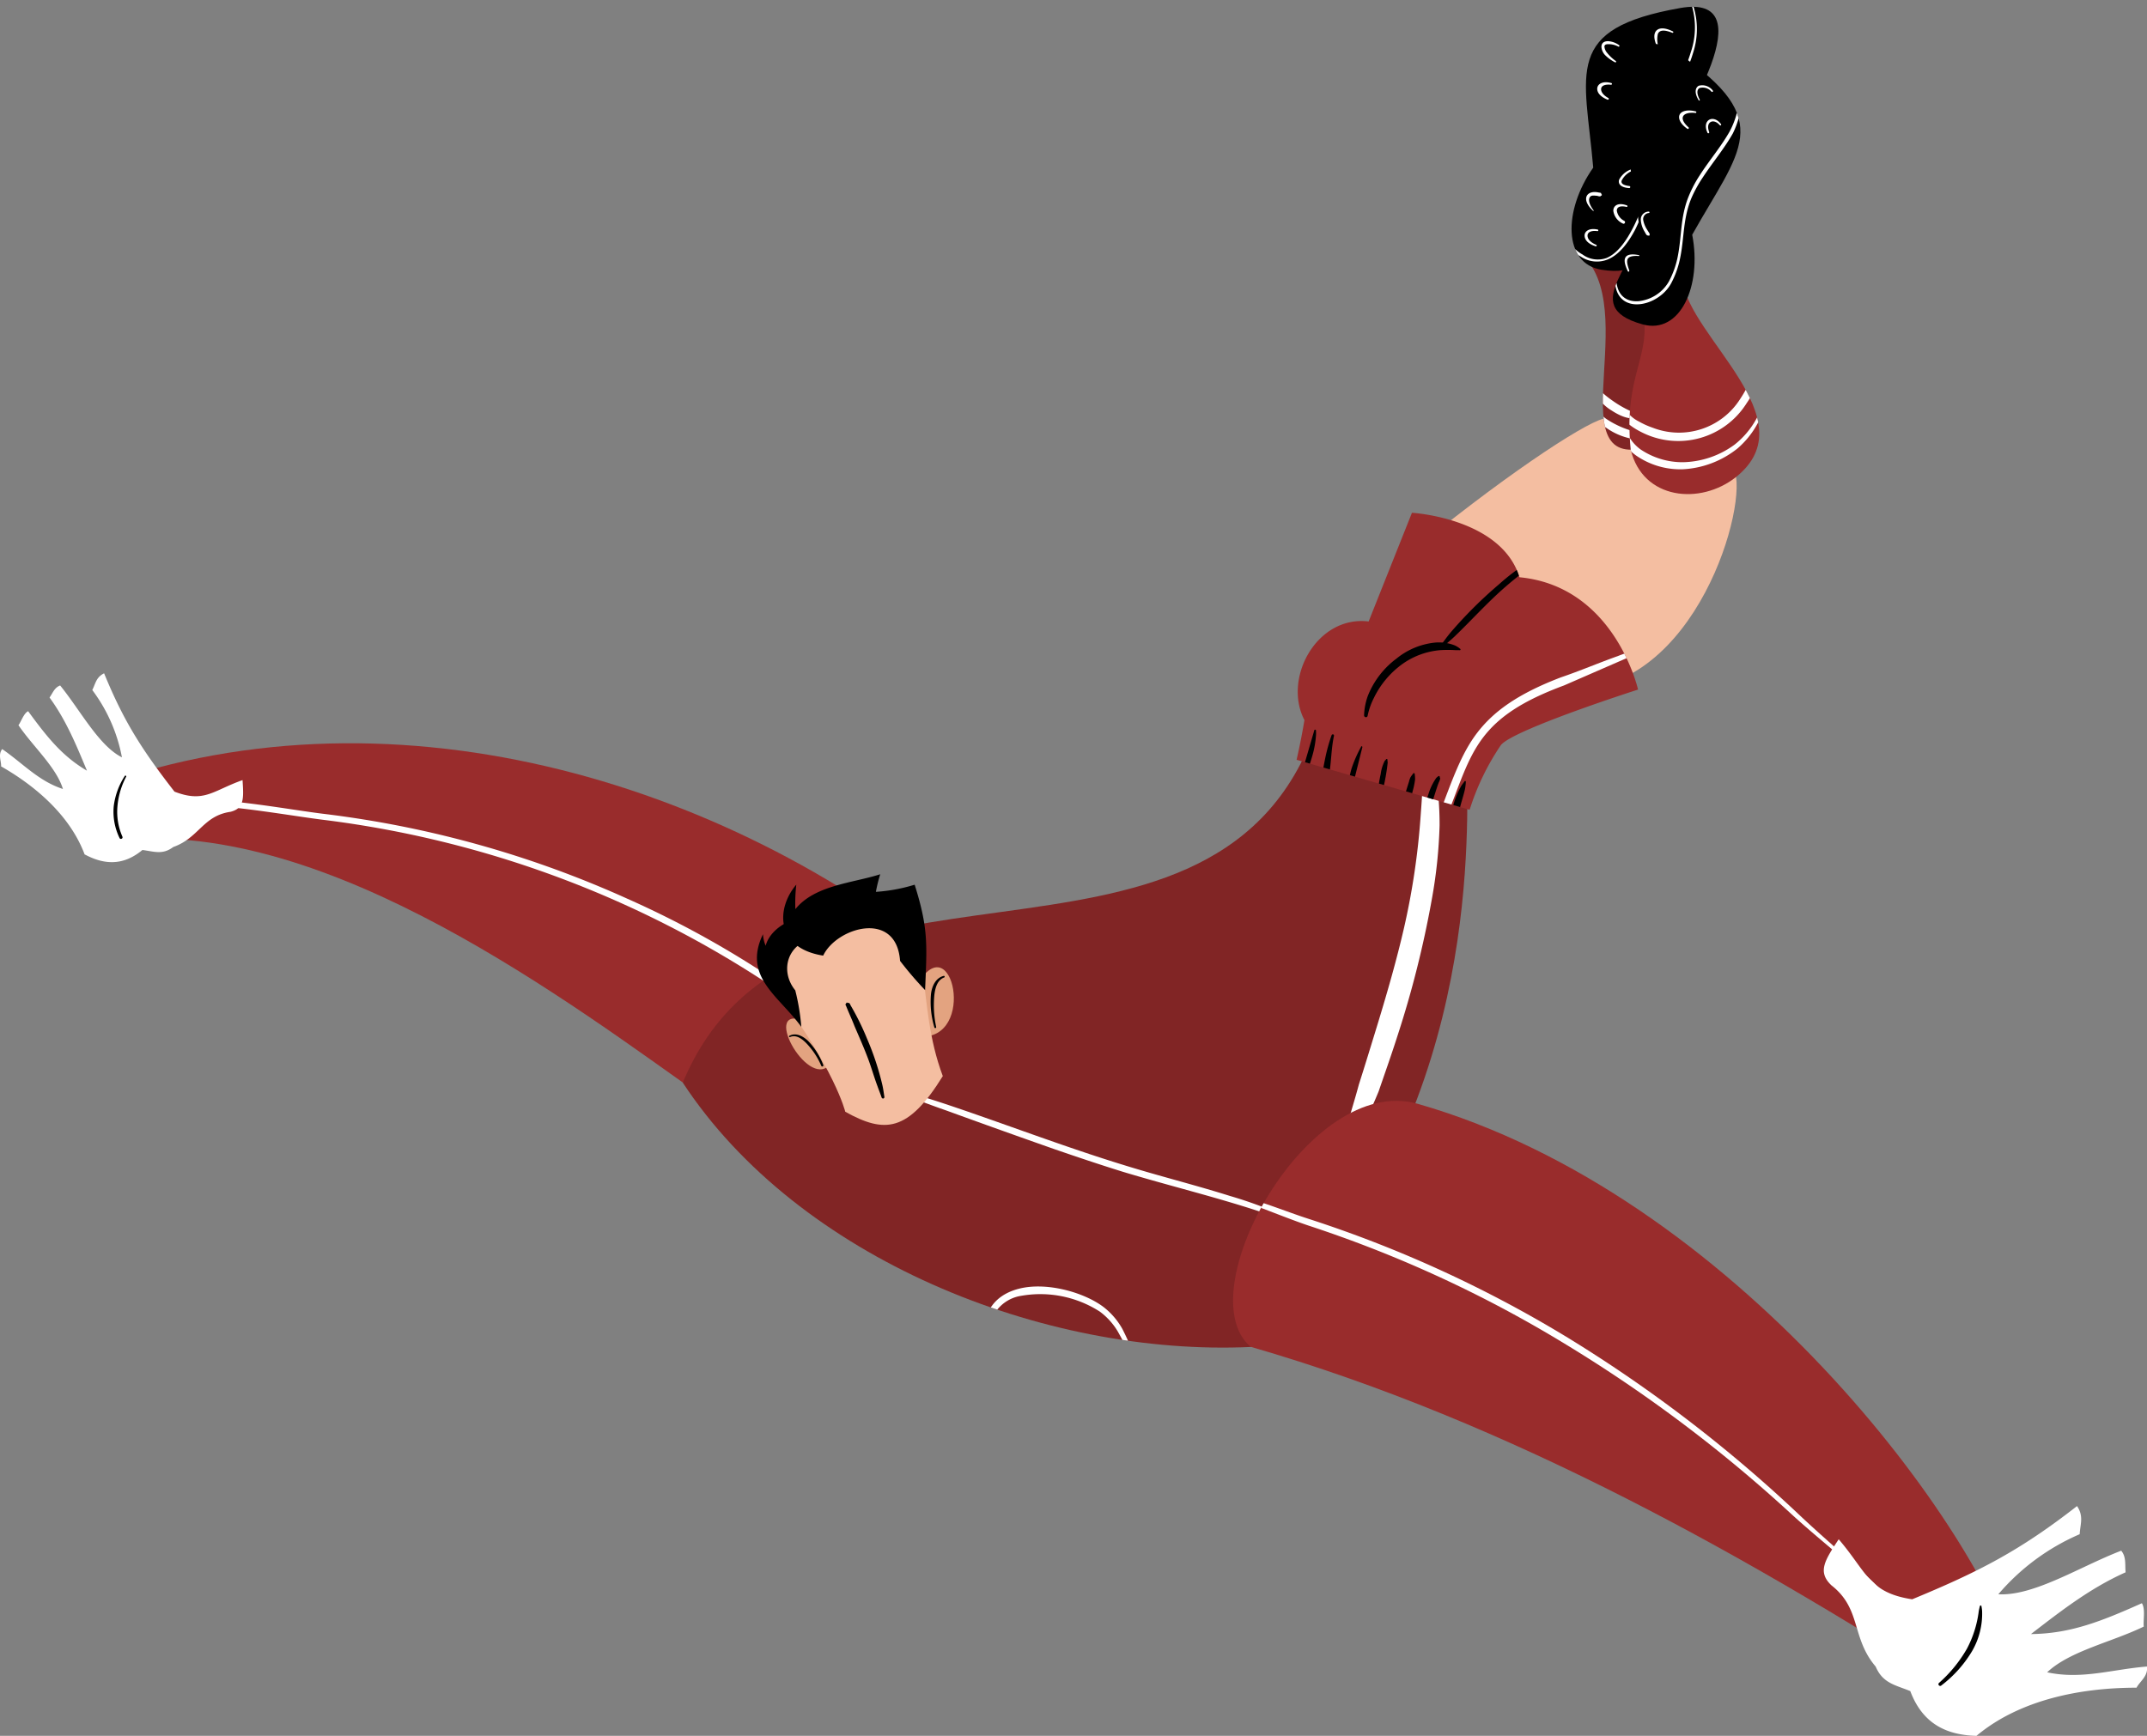 <svg xmlns="http://www.w3.org/2000/svg" xmlns:xlink="http://www.w3.org/1999/xlink" viewBox="0 0 372.24 301.04"><rect x="0" y="0" width="372.24" height="301.04" fill="#808080" stroke="none"/><defs><style>.cls-1{fill:none;}.cls-2{fill:#992c2c;}.cls-16,.cls-3{fill:#fff;}.cls-3,.cls-8{fill-rule:evenodd;}.cls-4{fill:#812525;}.cls-5{clip-path:url(#clip-path);}.cls-6{clip-path:url(#clip-path-2);}.cls-7{fill:#e3a380;}.cls-9{fill:#f4bea1;}.cls-10{fill:#802525;}.cls-11{clip-path:url(#clip-path-3);}.cls-12{clip-path:url(#clip-path-4);}.cls-13{clip-path:url(#clip-path-5);}.cls-14{clip-path:url(#clip-path-6);}.cls-15{clip-path:url(#clip-path-7);}</style><clipPath id="clip-path" transform="translate(0 1.18)"><path id="SVGID" class="cls-1" d="M254.41,134c0,14.11.92,63.19-37.58,98.42-35.92,1.65-78.42-15.33-98.45-45.84C138,139.4,209.58,175,227.82,126,227.82,126,249.89,121.37,254.41,134Z"/></clipPath><clipPath id="clip-path-2" transform="translate(0 1.18)"><path id="SVGID-2" data-name="SVGID" class="cls-1" d="M216.83,232.39c45,13,87.32,36.82,126.32,62.1,3.94-.1,5.24-2.3,7.43-5-6.86-25.84-50.18-83.62-104.78-99.24C226.93,184.89,205.8,223,216.83,232.39Z"/></clipPath><clipPath id="clip-path-3" transform="translate(0 1.18)"><path id="SVGID-3" data-name="SVGID" class="cls-1" d="M288,75.56c-18.95,7.56-3.5-21.21-13.09-31.95.15-3.46,1.63-3.87,4.66-4.27C282.63,50.61,307.24,59.8,288,75.56Z"/></clipPath><clipPath id="clip-path-4" transform="translate(0 1.18)"><path id="SVGID-4" data-name="SVGID" class="cls-1" d="M277.67,45.6c12.17,1.9,4-10.24,8.35-16.57,6.72-9.72,19.9-31.39,5.3-28.82-20.39,3.6-16.54,11-15.09,27.68C271,35.3,271,44.55,277.67,45.6Z"/></clipPath><clipPath id="clip-path-5" transform="translate(0 1.18)"><path id="SVGID-5" data-name="SVGID" class="cls-1" d="M301,81.54c-6.22,4.95-16.19,3.94-18.27-4.73-1.39-13.75,4.23-16.24,1.79-25.57,1.57-3.43,3.85-4.46,7.23-3.68C292.89,57.25,313.51,71.51,301,81.54Z"/></clipPath><clipPath id="clip-path-6" transform="translate(0 1.18)"><path id="SVGID-6" data-name="SVGID" class="cls-1" d="M284.81,55.08c-11.87-3.25.58-11-.81-18.53-2.14-11.62-5.26-36.8,7-28.45,17.11,11.65,10.58,16.78,2.39,31.43C295.11,48.43,291.3,56.86,284.81,55.08Z"/></clipPath><clipPath id="clip-path-7" transform="translate(0 1.18)"><path id="SVGID-7" data-name="SVGID" class="cls-1" d="M254.8,139.26l-30-8.67s.75-3.2,1.36-6.88c-3.79-7.29,2.17-18.2,11.13-17.11l7.51-18.85s15.49.89,18.64,11.18C280,100.51,284,118.41,284,118.41s-21.86,7-23.81,9.67A42.83,42.83,0,0,0,254.8,139.26Z"/></clipPath></defs><g id="Layer_2" data-name="Layer 2"><g id="OBJECTS"><g id="g333623"><path id="path249667" class="cls-2" d="M118.38,186.55c-26.51-18.9-68.76-49.1-104.19-40.94-1.74-4-.68-6.08.71-9.67,51.66-19.64,110.63-2,150.49,30.87C154.53,182.6,134.92,182.06,118.38,186.55Z" transform="translate(0 1.18)"/><path class="cls-3" d="M21.62,139.69a18.5,18.5,0,0,1,2.69-.71,44.56,44.56,0,0,1,11.09-.54c7.53.45,15.67,1.95,20.91,2.59a180.32,180.32,0,0,1,80.3,30.74,163.35,163.35,0,0,1,17,13.45.33.33,0,0,0,.47,0,.33.33,0,0,0,0-.46,145.77,145.77,0,0,0-16.8-13.93,168.71,168.71,0,0,0-28.47-16.13A180.53,180.53,0,0,0,56.43,140c-6.09-.72-16.1-2.71-24.52-2.62a29.84,29.84,0,0,0-7.42.82,14.05,14.05,0,0,0-3,1.2.14.14,0,0,0-.07.18A.14.14,0,0,0,21.62,139.69Z" transform="translate(0 1.18)"/><path id="path247971" class="cls-4" d="M254.41,134c0,14.11.92,63.19-37.58,98.42-35.92,1.65-78.42-15.33-98.45-45.84C138,139.4,209.58,175,227.82,126,227.82,126,249.89,121.37,254.41,134Z" transform="translate(0 1.18)"/><g class="cls-5"><path class="cls-3" d="M171.18,229.75a3.46,3.46,0,0,0,.29-.45c.06-.16.06-.32.1-.46a6.6,6.6,0,0,1,5.53-5.3,19.07,19.07,0,0,1,13.59,2.75,11.75,11.75,0,0,1,3.14,3.5,56.43,56.43,0,0,1,3.17,6.6.25.25,0,0,0,.34.14.27.27,0,0,0,.15-.34,53.48,53.48,0,0,0-2.88-6.87,12.53,12.53,0,0,0-3.31-3.85c-3.31-2.49-9.7-4.34-14.49-3.19-3.15.76-5.68,2.75-6.09,6.42a1.78,1.78,0,0,0,0,.52,2,2,0,0,0,.21.53.14.14,0,0,0,.13.14A.15.15,0,0,0,171.18,229.75Z" transform="translate(0 1.18)"/><path class="cls-3" d="M247.56,131.91c-.54.42-.57.06-.88.68a.7.7,0,0,0,0,.25c0,2.51-.19,5-.38,7.55a126.57,126.57,0,0,1-2.88,19.37c-1.27,5.52-2.85,11-4.47,16.33-1.13,3.69-2.24,7.33-3.36,10.84-1,3.74-2.34,7.69-3.21,11.67a31.78,31.78,0,0,0-.87,8.15.44.44,0,0,0,.44.46.44.44,0,0,0,.47-.44,28.46,28.46,0,0,1,1.27-5.74c1.42-4.44,3.65-8.82,5.34-12.95,1.09-3.18,2.24-6.41,3.3-9.74a176.1,176.1,0,0,0,5.89-23.43A84.85,84.85,0,0,0,249.59,142a54.44,54.44,0,0,0-.26-5.58,22.7,22.7,0,0,0-.46-3.69.78.78,0,0,0-.13-.37c-.42-.47-.34-.18-.9-.47a.14.14,0,1,0-.28,0Z" transform="translate(0 1.18)"/></g><path class="cls-3" d="M220.92,209.22c-.09-.14-.09-.24-.22-.34a1.18,1.18,0,0,0-.45-.22,73.89,73.89,0,0,0-7-2.43c-6.07-1.91-12.34-3.47-18.35-5.34-10.43-3.2-20.66-7.15-31-10.61-2.59-.86-5.22-1.66-7.84-2.45a.33.33,0,0,0-.39.21.33.33,0,0,0,.2.4c2.71.94,5.39,2,8.09,2.93q9.45,3.44,18.93,6.77c3.89,1.34,7.78,2.65,11.7,3.87,7.75,2.35,15.89,4.32,23.6,6.85a11.29,11.29,0,0,0,2.06.68,2.09,2.09,0,0,0,.61-.08.13.13,0,1,0,.09-.24Z" transform="translate(0 1.18)"/><path id="path249665" class="cls-2" d="M216.83,232.39c45,13,87.32,36.82,126.32,62.1,3.94-.1,5.24-2.3,7.43-5-6.86-25.84-50.18-83.62-104.78-99.24C226.93,184.89,205.8,223,216.83,232.39Z" transform="translate(0 1.18)"/><g class="cls-6"><path class="cls-3" d="M212.76,206.29c1.43.38,2.82.88,4.24,1.41,3.28,1.18,6.58,2.55,9.81,3.65A212.93,212.93,0,0,1,271.52,232a247.37,247.37,0,0,1,39.37,29.68c4.34,3.93,8.92,7.53,13.24,11.44,1.84,1.67,3.64,3.4,5.35,5.22a.11.11,0,0,0,.15,0,.11.11,0,0,0,0-.16c-1.68-1.86-3.45-3.63-5.26-5.36-4.22-4-8.7-7.73-12.93-11.77A244.53,244.53,0,0,0,272.13,231a211.67,211.67,0,0,0-45-20.72c-2.79-.89-5.6-2-8.47-2.94a38.29,38.29,0,0,0-5.88-1.32.14.14,0,0,0-.16.1A.13.13,0,0,0,212.76,206.29Z" transform="translate(0 1.18)"/></g><path id="path290469" class="cls-7" d="M139.81,176c-8.24-3.57.11,11.76,4,7.53C142.67,181.18,141.86,177.74,139.81,176Z" transform="translate(0 1.18)"/><path class="cls-8" d="M137,178.66c.94-.4,1.87.16,2.72,1a13.05,13.05,0,0,1,2.67,4,.18.18,0,0,0,.24.1.18.18,0,0,0,.11-.24,12.32,12.32,0,0,0-2.68-4.22c-1-.92-2.14-1.39-3.17-.86a.13.13,0,0,0-.07.18A.13.13,0,0,0,137,178.66Z" transform="translate(0 1.18)"/><path id="path290467" class="cls-7" d="M158.41,170.72c6.23-12.51,11,7.19,1.94,7.87C160,175.92,158.92,173.35,158.41,170.72Z" transform="translate(0 1.18)"/><path class="cls-8" d="M163.6,168.07c-1.28.33-2,1.59-2.19,3.14A15.5,15.5,0,0,0,162,177a.17.17,0,0,0,.19.12.17.17,0,0,0,.12-.2,18,18,0,0,1-.31-5.58c.17-1.38.58-2.58,1.69-3a.13.13,0,0,0,.09-.17A.14.14,0,0,0,163.6,168.07Z" transform="translate(0 1.18)"/><path id="path258381" class="cls-9" d="M163.48,185.41c-6.06,9.81-10.12,10-16.93,6.22,0,0-1.82-7.57-12.27-21.28-3.88-9.85,12.51-16.31,20.18-13s4.17,15.23,9,28.09Z" transform="translate(0 1.18)"/><path class="cls-8" d="M146.72,172.81c-.07.12-.1.06-.12.2s.06.18.1.29c.46,1.16,1,2.3,1.45,3.47.82,1.91,1.67,3.82,2.4,5.78.56,1.51,1,3.08,1.57,4.6.23.66.5,1.31.73,2a.27.27,0,0,0,.3.18.26.26,0,0,0,.18-.3c-.11-.7-.2-1.41-.36-2.09a47.79,47.79,0,0,0-2.65-8,45.5,45.5,0,0,0-2.8-5.69c-.1-.16-.15-.38-.31-.48s-.1,0-.25,0a.12.12,0,0,0-.18-.06A.14.14,0,0,0,146.72,172.81Z" transform="translate(0 1.18)"/><path id="path285225" d="M160.39,170.53c.33-7.9.59-10.68-1.81-18.28a29.3,29.3,0,0,1-6.72,1.24,26,26,0,0,1,.75-3.05c-4.8,1.54-11.36,1.88-14.71,6.05a27.47,27.47,0,0,1,.16-4.25c-3.52,4.11-3.64,11,4.66,12.31,2.3-4.88,12.7-8,13.33.91a60.28,60.28,0,0,0,4.34,5.07Z" transform="translate(0 1.18)"/><path id="path285811" d="M141.4,161.49c-4.88.8-6.29,5.66-3.52,9.08a38,38,0,0,1,1.05,6.34c-3.85-5.35-10.21-8.66-6.65-16.07a6.24,6.24,0,0,0,.47,2C133.86,158.5,141.82,155.7,141.4,161.49Z" transform="translate(0 1.18)"/><path id="path278171" class="cls-9" d="M268,117.85c23.31,4.83,34.25-27.38,33-36.31-3.3-5.3-8.69-8.14-15.21-5.66-1.41-3.31-3.78-5.49-7.84-4.43-3.63.94-18,10.45-34.46,24.09C236.38,118.22,258.66,112.41,268,117.85Z" transform="translate(0 1.18)"/><path id="path282731" class="cls-10" d="M288,75.56c-18.95,7.56-3.5-21.21-13.09-31.95.15-3.46,1.63-3.87,4.66-4.27C282.63,50.61,307.24,59.8,288,75.56Z" transform="translate(0 1.18)"/><g class="cls-11"><path class="cls-3" d="M284.17,74.36c-.11-.34.09-.25-.15-.5-.09-.1-.25-.1-.37-.14a15.94,15.94,0,0,1-5.14-2.24,4,4,0,0,1-1.54-2,.32.32,0,0,0-.36-.25.31.31,0,0,0-.25.36,4.72,4.72,0,0,0,2.15,3.44A11.37,11.37,0,0,0,283.44,75c.12,0,.25.08.35,0,.35-.15.09-.1.32-.39a.15.15,0,0,0,.17-.11A.13.13,0,0,0,284.17,74.36Z" transform="translate(0 1.18)"/><path class="cls-3" d="M284.15,70.82c-.17-.09-.25-.2-.43-.28a18.78,18.78,0,0,1-3.48-1.78c-1.52-1-2.91-2.1-3.13-2.83a.46.46,0,0,0-.89.21A7.45,7.45,0,0,0,279.4,70c1.28.84,2.87,1.6,4.24,1.32a1.67,1.67,0,0,0,.51-.23.14.14,0,0,0,0-.28Z" transform="translate(0 1.18)"/></g><path id="path255311-4" d="M277.67,45.6c12.17,1.9,4-10.24,8.35-16.57,6.72-9.72,19.9-31.39,5.3-28.82-20.39,3.6-16.54,11-15.09,27.68C271,35.3,271,44.55,277.67,45.6Z" transform="translate(0 1.18)"/><g class="cls-12"><path class="cls-3" d="M271.53,39.61a6,6,0,0,0,.8,2.16,5.26,5.26,0,0,0,1.74,1.55,5,5,0,0,0,4.64.51c2-.8,3.56-2.89,4.74-5.09a23.56,23.56,0,0,0,1.94-5.32c1.05-4.22,1.36-8.7,2.71-12.83s4.19-8.31,5.45-12.63a13.26,13.26,0,0,0-.32-9.08.09.09,0,0,0-.12,0,.09.09,0,0,0-.05.12,13.31,13.31,0,0,1,.08,8.89c-1.29,4.3-3.95,8.41-5.34,12.65s-1.71,8.62-2.8,12.83a22.5,22.5,0,0,1-2,5.19c-1.11,2.12-2.57,4.2-4.46,5a4.48,4.48,0,0,1-4.19-.62,5.18,5.18,0,0,1-1.63-1.36,6,6,0,0,1-.94-1.94.14.14,0,0,0-.17-.1A.14.14,0,0,0,271.53,39.61Z" transform="translate(0 1.18)"/></g><path class="cls-3" d="M290.06,4.28c-1.74-.88-2.82-.6-3.14.27-.25.7,0,1.84.83,3.17a.08.08,0,0,0,.09,0,.07.07,0,0,0,0-.09,4.21,4.21,0,0,1-.41-2.91c.27-.69,1.06-.79,2.49-.22a.14.14,0,0,0,.19-.07A.14.14,0,0,0,290.06,4.28Z" transform="translate(0 1.18)"/><path class="cls-3" d="M280.72,6.66a3.63,3.63,0,0,0-1.91-.7c-.66,0-1.16.27-1.16,1a2.29,2.29,0,0,0,.62,1.4A6.87,6.87,0,0,0,280,9.62a.13.13,0,1,0,.14-.22A7.29,7.29,0,0,1,278.65,8a1.9,1.9,0,0,1-.48-1.09c0-.35.3-.42.64-.43a3.59,3.59,0,0,1,1.73.4.13.13,0,0,0,.19,0A.14.14,0,0,0,280.72,6.66Z" transform="translate(0 1.18)"/><path class="cls-3" d="M279.35,13.22c-1.47-.41-2.34.16-2.42.88s.49,1.48,1.76,2a.16.16,0,0,0,.22-.08.15.15,0,0,0-.08-.21c-.91-.51-1.29-1.12-1.23-1.61s.62-.8,1.7-.68a.13.13,0,0,0,.16-.11A.13.13,0,0,0,279.35,13.22Z" transform="translate(0 1.18)"/><path class="cls-3" d="M287,14.16a2,2,0,0,0-1.78,1,1.9,1.9,0,0,0,.35,2,.2.2,0,0,0,.27.06.19.19,0,0,0,.05-.27,1.65,1.65,0,0,1-.08-1.56,1.76,1.76,0,0,1,1.22-1,.14.14,0,0,0,0-.27Z" transform="translate(0 1.18)"/><path class="cls-3" d="M277.61,32.48c0-.12.05,0,0-.13s-.31-.11-.46-.15c-1.19-.26-1.93.16-2.11.78s.17,1.48,1.16,2.4a.06.06,0,0,0,.09,0,.06.06,0,0,0,0-.09c-.68-.9-.91-1.65-.72-2.13s.57-.45,1.24-.39c.19,0,.41.15.64.09s0,0,.1-.11a.13.13,0,0,0,.17-.1A.14.14,0,0,0,277.61,32.48Z" transform="translate(0 1.18)"/><path class="cls-3" d="M277,38.63c-1.52-.33-2.3.33-2.27,1.08s.65,1.42,1.9,1.82a.14.14,0,1,0,.1-.26c-1-.42-1.48-1-1.49-1.57s.55-.94,1.71-.8a.14.14,0,0,0,.16-.12A.13.13,0,0,0,277,38.63Z" transform="translate(0 1.18)"/><path class="cls-3" d="M282.06,34.44c-1.59-.58-2.35.09-2.35.93a2.85,2.85,0,0,0,1.64,2.21.25.25,0,0,0,.36-.09.27.27,0,0,0-.1-.37,2.4,2.4,0,0,1-1.29-1.76c0-.59.49-.92,1.67-.66a.14.14,0,0,0,.17-.1A.13.13,0,0,0,282.06,34.44Z" transform="translate(0 1.18)"/><path class="cls-3" d="M283.54,28a3.82,3.82,0,0,0-2.83,2c-.19.66.2,1.34,1.76,1.44a.18.18,0,0,0,0-.36c-1.1-.14-1.45-.47-1.31-.94a3.52,3.52,0,0,1,2.39-1.86.14.14,0,0,0,.11-.16A.13.13,0,0,0,283.54,28Z" transform="translate(0 1.18)"/><path id="path282727" class="cls-2" d="M301,81.54c-6.22,4.95-16.19,3.94-18.27-4.73-1.39-13.75,4.23-16.24,1.79-25.57,1.57-3.43,3.85-4.46,7.23-3.68C292.89,57.25,313.51,71.51,301,81.54Z" transform="translate(0 1.18)"/><g class="cls-13"><path class="cls-3" d="M281.21,72.69a1.65,1.65,0,0,0-.3.59c-.32,1.78,1.17,3.36,2.71,4.51a13.44,13.44,0,0,0,8.21,2.41,16.55,16.55,0,0,0,9.43-3.62,15.19,15.19,0,0,0,5-8.64.18.18,0,0,0-.14-.22.18.18,0,0,0-.21.13,14.69,14.69,0,0,1-5.16,8.07,15.62,15.62,0,0,1-9,3.06,13,13,0,0,1-7.36-2.25,7.28,7.28,0,0,1-2.57-3.54c-.08-.21-.22-.29-.34-.5a.14.14,0,0,0-.13-.14A.14.14,0,0,0,281.21,72.69Z" transform="translate(0 1.18)"/><path class="cls-3" d="M280.8,68.6a1.74,1.74,0,0,0-.16.7c0,1.92,1.87,3.42,3.9,4.44a14,14,0,0,0,18.29-5,16.17,16.17,0,0,0,2.55-5.9,17.16,17.16,0,0,0,.22-4.25.26.26,0,0,0-.25-.26.24.24,0,0,0-.26.24,22.74,22.74,0,0,1-.88,4,18.74,18.74,0,0,1-2.49,5.42,12.56,12.56,0,0,1-15.2,5,13.69,13.69,0,0,1-2.39-1.08,5.78,5.78,0,0,1-2.63-2.64,2.37,2.37,0,0,0-.2-.46c-.07-.11-.13-.11-.23-.2a.14.14,0,0,0-.27,0Z" transform="translate(0 1.18)"/></g><path id="path255311" d="M284.81,55.08c-11.87-3.25.58-11-.81-18.53-2.14-11.62-5.26-36.8,7-28.45,17.11,11.65,10.58,16.78,2.39,31.43C295.11,48.43,291.3,56.86,284.81,55.08Z" transform="translate(0 1.18)"/><g class="cls-14"><path class="cls-3" d="M280,47.12c-.06,2.64,1.16,4,2.78,4.37,2.38.55,5.63-1,7-3.61a16.1,16.1,0,0,0,1.53-4.37c.72-3.51.46-6.87,2-10.47a23,23,0,0,1,1.9-3.43c1.69-2.58,3.73-5,5.23-7.66A15.09,15.09,0,0,0,301.89,17a28.93,28.93,0,0,0,.29-5.13.08.08,0,0,0-.08-.07.07.07,0,0,0-.07.07,30.65,30.65,0,0,1-.77,6,14.31,14.31,0,0,1-1.38,3.75c-1.5,2.66-3.56,5.05-5.21,7.64a21.11,21.11,0,0,0-1.87,3.55c-1.5,3.63-1.21,7-1.93,10.56a15.63,15.63,0,0,1-1.52,4.26,6.88,6.88,0,0,1-5.24,3.42c-2.06.17-3.86-.93-3.89-4a.13.13,0,0,0-.13-.13A.13.13,0,0,0,280,47.12Z" transform="translate(0 1.18)"/></g><path class="cls-3" d="M282.47,45.69c-.36-1-.46-1.63-.24-2s.82-.54,1.91-.47a.08.08,0,0,0,.08-.07.06.06,0,0,0-.06-.08c-1.29-.26-2.05-.11-2.34.39s-.12,1.27.39,2.37a.14.14,0,1,0,.26-.1Z" transform="translate(0 1.18)"/><path class="cls-3" d="M286,39.5c0-.07.05,0,0-.14s-.26-.41-.39-.65a4.63,4.63,0,0,1-.72-1.76,1.07,1.07,0,0,1,1-1.19.13.13,0,0,0,.09-.15.12.12,0,0,0-.14-.09A1.37,1.37,0,0,0,284.48,37a4.38,4.38,0,0,0,.66,2c.15.25.26.55.48.66.07,0,.06,0,.15,0a.14.14,0,0,0,.19,0A.15.15,0,0,0,286,39.5Z" transform="translate(0 1.18)"/><path class="cls-3" d="M297,14.58a2.28,2.28,0,0,0-2.47-.89c-.6.3-.83,1.22,0,2.54a.11.11,0,0,0,.15,0,.11.11,0,0,0,0-.15c-.56-1.1-.47-1.75,0-2a2,2,0,0,1,2.06.65.14.14,0,0,0,.19,0A.13.13,0,0,0,297,14.58Z" transform="translate(0 1.18)"/><path class="cls-3" d="M294,18.14c-1.43-.37-2.45-.07-2.77.52s0,1.59,1.31,2.49a.16.16,0,1,0,.2-.26c-.89-.8-1.16-1.45-.92-1.91s1-.69,2.13-.57a.14.14,0,0,0,.16-.11A.15.15,0,0,0,294,18.14Z" transform="translate(0 1.18)"/><path class="cls-3" d="M298.4,20.37c-.68-.94-1.56-1.1-2.1-.76s-.77,1.16-.26,2.23a.15.15,0,0,0,.21.08.17.17,0,0,0,.08-.21c-.33-.85-.18-1.45.22-1.71s1.05-.13,1.63.54a.14.14,0,0,0,.19,0A.15.15,0,0,0,298.4,20.37Z" transform="translate(0 1.18)"/><path id="path259817" class="cls-2" d="M254.8,139.26l-30-8.67s.75-3.2,1.36-6.88c-3.79-7.29,2.17-18.2,11.13-17.11l7.51-18.85s15.49.89,18.64,11.18C280,100.51,284,118.41,284,118.41s-21.86,7-23.81,9.67A42.83,42.83,0,0,0,254.8,139.26Z" transform="translate(0 1.18)"/><g class="cls-15"><path class="cls-8" d="M267.92,94.77a26.76,26.76,0,0,0-2.62,1.32,39,39,0,0,0-5.45,4.1,75.35,75.35,0,0,0-8.26,8.21c-.64.75-1.19,1.54-1.78,2.31a.23.23,0,0,0,0,.31.22.22,0,0,0,.31,0c.73-.64,1.48-1.24,2.19-1.93,2.74-2.64,5.35-5.53,8.23-8.09,1.68-1.5,3.45-2.87,5.22-4.22.77-.59,1.5-1.2,2.29-1.76a.14.14,0,0,0,.05-.19A.13.13,0,0,0,267.92,94.77Z" transform="translate(0 1.18)"/><path class="cls-8" d="M253.09,111.28a4.59,4.59,0,0,0-.81-.51,7.47,7.47,0,0,0-3.74-.48,12.6,12.6,0,0,0-6.44,2.76,14.93,14.93,0,0,0-4.93,6.4,11,11,0,0,0-.67,3.42.32.32,0,0,0,.28.33.3.3,0,0,0,.34-.27,12.19,12.19,0,0,1,1.07-3.05,15.73,15.73,0,0,1,4.73-5.74,13.19,13.19,0,0,1,6.84-2.57,21.71,21.71,0,0,1,2.55,0c.25,0,.45,0,.7,0a.14.14,0,1,0,.08-.26Z" transform="translate(0 1.18)"/><path class="cls-8" d="M227.86,125.51l-2.34,8a.36.36,0,0,0,.67.24,37.28,37.28,0,0,0,1.38-4,17.07,17.07,0,0,0,.59-3.35,6.27,6.27,0,0,0,0-.87.15.15,0,0,0-.11-.16A.15.15,0,0,0,227.86,125.51Z" transform="translate(0 1.18)"/><path class="cls-8" d="M230.87,126.32a30,30,0,0,0-1.07,3.81c-.24,1.15-.45,2.3-.63,3.46-.12.76-.18,1.52-.33,2.28a.42.42,0,0,0,.29.52.43.43,0,0,0,.51-.3,18.89,18.89,0,0,0,.8-2.88c.38-2.24.36-4.54.84-6.78a.21.21,0,0,0-.15-.25A.21.21,0,0,0,230.87,126.32Z" transform="translate(0 1.18)"/><path class="cls-8" d="M236,128.3a22.47,22.47,0,0,0-1.69,3.86,25.68,25.68,0,0,0-.77,4.15.33.33,0,0,0,.66.1l2-8a.14.14,0,0,0-.25-.11Z" transform="translate(0 1.18)"/><path class="cls-8" d="M240.28,130.58c-.08.08-.15.11-.21.21a7,7,0,0,0-.69,2.27c-.44,2-.61,4-1.15,5.92a.35.35,0,0,0,.67.19,30.92,30.92,0,0,0,1.06-4.24,35.36,35.36,0,0,0,.63-3.82,2.3,2.3,0,0,0-.05-.45.14.14,0,1,0-.26-.08Z" transform="translate(0 1.18)"/><path class="cls-8" d="M245,133a4.87,4.87,0,0,0-.47.65,3.8,3.8,0,0,0-.24.72c-.36,1.14-.73,2.29-1,3.46-.18.78-.29,1.58-.45,2.37a.41.41,0,0,0,.28.49.41.41,0,0,0,.49-.28c.26-.72.54-1.41.76-2.14s.37-1.46.54-2.19a13.47,13.47,0,0,0,.43-2.06,6,6,0,0,0-.06-.95.16.16,0,0,0-.1-.17A.14.14,0,0,0,245,133Z" transform="translate(0 1.18)"/><path class="cls-8" d="M249.31,133.49a1.81,1.81,0,0,0-.3.25,9.89,9.89,0,0,0-1.39,2.93,40.36,40.36,0,0,0-1.39,5.17.35.35,0,1,0,.68.19c.46-1.49,1-3,1.54-4.51.34-1,.61-2,1-3a2.45,2.45,0,0,0,.24-.67c0-.11,0-.12-.08-.22a.13.13,0,0,0-.06-.19A.15.15,0,0,0,249.31,133.49Z" transform="translate(0 1.18)"/><path class="cls-8" d="M253.88,134.37c-.19.29-.41.52-.58.83a14.58,14.58,0,0,0-1.46,3.77,8.63,8.63,0,0,0-.1,3.51.56.56,0,0,0,.64.46.55.55,0,0,0,.46-.64,8.75,8.75,0,0,1,.07-2.29c.2-1.47.77-2.89,1.09-4.37a9.49,9.49,0,0,0,.14-1.18.14.14,0,0,0-.08-.18A.15.15,0,0,0,253.88,134.37Z" transform="translate(0 1.18)"/><path class="cls-3" d="M284.83,111.4a12.4,12.4,0,0,0-1.36.21,28.11,28.11,0,0,0-3,1c-3.3,1.17-6.56,2.57-9.84,3.68-7.64,2.92-11.75,6-14.53,9.63s-4.36,8.28-6.61,14.22c-.77,2-1.66,4.27-2.67,6.72-.38.92-.73,1.88-1.15,2.88a.3.3,0,0,0,.13.41.31.31,0,0,0,.41-.14c.55-.94,1.08-1.83,1.55-2.72a72.6,72.6,0,0,0,3-6.67c2.31-5.76,3.58-10.23,6.39-13.92,2.68-3.51,6.7-6.3,14-9l13.77-6a.14.14,0,0,0,.1-.17A.15.15,0,0,0,284.83,111.4Z" transform="translate(0 1.18)"/></g><path id="path249898" class="cls-16" d="M342.63,299.86c-5.54-.15-9.41-2.39-11.43-7.76-2.53-1.05-4.77-1.32-6-4.25-4.26-5-2.44-10-7.66-14.08-2.5-2.35-1.14-4.37,1.25-8,4.9,5.71,5.2,9.26,12.74,10.41,11.59-4.79,18.67-8.43,28.58-16.17,1.2,1.79.55,3.11.46,4.88a38.59,38.59,0,0,0-14.11,10.42c6.2.33,14.14-4.8,21.31-7.56.91,1.1.63,2.45.76,3.75-6.11,2.73-11.09,6.61-16.41,10.71,6.84-.07,12.2-2.21,19.23-5.35.65,1,.2,3,.33,4.05-5.57,2.71-12.82,4.22-16.75,7.93,6,1.3,11.27-.52,17.3-1,.23,1.7-1.27,2.6-1.8,3.67-9.5,0-20.19,2-27.78,8.37Z" transform="translate(0 1.18)"/><path class="cls-8" d="M343.23,277.48c-.05.26-.12.5-.16.76a18.85,18.85,0,0,1-2.05,6.51,23.46,23.46,0,0,1-4.85,5.94.29.29,0,0,0,0,.42.3.3,0,0,0,.43,0,21,21,0,0,0,5.3-5.92,12.89,12.89,0,0,0,1.75-7,7.32,7.32,0,0,0-.11-.8.14.14,0,0,0-.28,0Z" transform="translate(0 1.18)"/><path id="path249898-2" class="cls-16" d="M14.69,147c3.56,1.91,6.81,1.88,10-.77,2,.25,3.49.89,5.34-.51,4.47-1.58,5.14-5.41,9.92-6.11,2.42-.59,2.3-2.35,2.1-5.5-5.16,1.83-6.63,4-11.8,2-5.58-7.2-8.74-12.06-12.2-20.52-1.4.69-1.47,1.76-2.05,2.9a28.11,28.11,0,0,1,5.14,11.67c-4-2-7.19-8.13-10.71-12.46-1,.37-1.29,1.32-1.84,2.09,2.87,3.93,4.61,8.18,6.49,12.69-4.29-2.52-6.9-5.81-10.2-10.32-.77.37-1.21,1.81-1.68,2.43,2.54,3.72,6.57,7.3,7.71,11.06C6.7,134.29,4,131.23.38,128.73c-.76,1-.13,2.1-.19,3,6,3.42,12,8.57,14.5,15.32Z" transform="translate(0 1.18)"/><path class="cls-8" d="M21.63,133.4a12.46,12.46,0,0,0-1.91,5.23,10.4,10.4,0,0,0,1,5.51.26.26,0,0,0,.36.14.27.27,0,0,0,.14-.37,10.69,10.69,0,0,1-.86-5.22,13.38,13.38,0,0,1,1.51-5.16.12.12,0,0,0-.05-.18A.13.13,0,0,0,21.63,133.4Z" transform="translate(0 1.18)"/></g></g></g></svg>